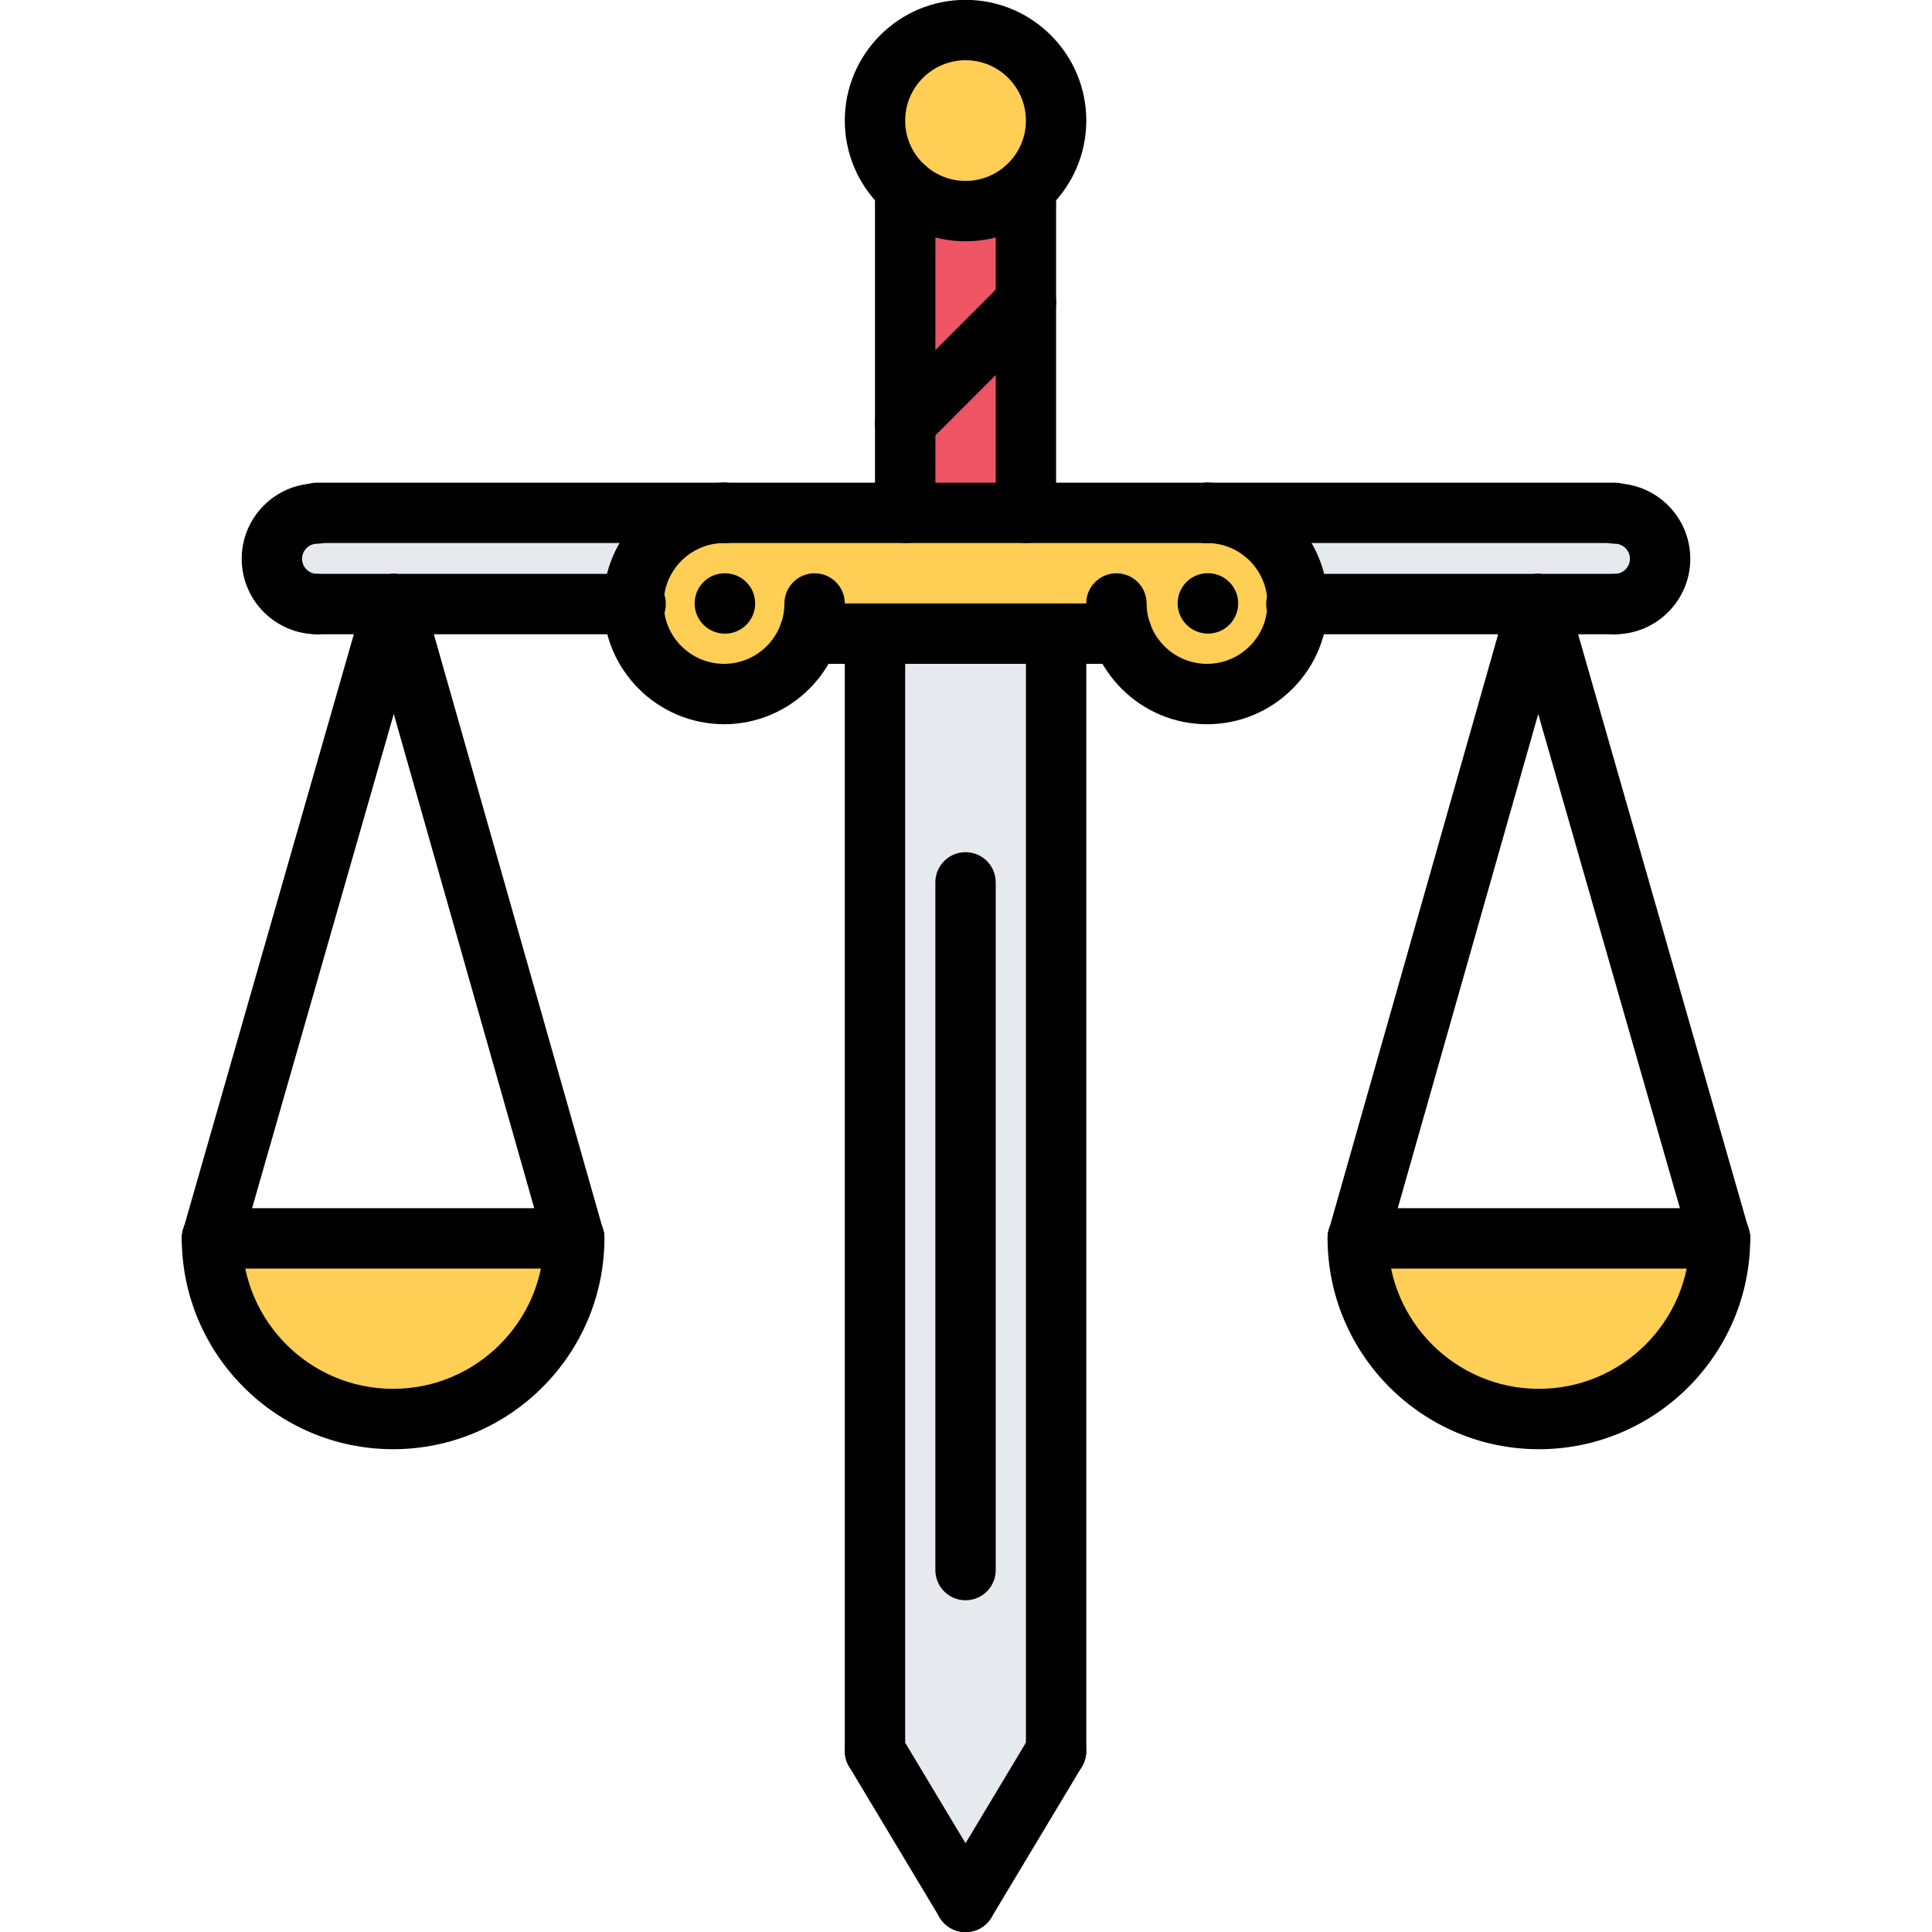 <?xml version="1.0" encoding="utf-8"?>
<!-- Generator: Adobe Illustrator 16.0.0, SVG Export Plug-In . SVG Version: 6.00 Build 0)  -->
<!DOCTYPE svg PUBLIC "-//W3C//DTD SVG 1.1//EN" "http://www.w3.org/Graphics/SVG/1.1/DTD/svg11.dtd">
<svg version="1.1" xmlns="http://www.w3.org/2000/svg" xmlns:xlink="http://www.w3.org/1999/xlink" x="0px" y="0px" width="64px"
	 height="64px" viewBox="0 0 64 64" enable-background="new 0 0 64 64" xml:space="preserve">
<g id="_x35_0">
</g>
<g id="_x34_9">
</g>
<g id="_x34_8">
</g>
<g id="_x34_7">
</g>
<g id="_x34_6">
</g>
<g id="_x34_5">
</g>
<g id="_x34_4">
</g>
<g id="_x34_3">
</g>
<g id="_x34_2">
</g>
<g id="_x34_1">
	<g>
		<g>
			<path fill="#FFCE54" d="M7.02,41.025h12c-0.01,3.3-2.689,5.979-6,5.979C9.721,47.005,7.029,44.325,7.02,41.025z"/>
		</g>
		<g>
			<path fill="#FFCE54" d="M56.971,41.025h0.01c-0.01,3.3-2.701,5.979-6,5.979c-3.311,0-5.99-2.68-6-5.979H56.971z"/>
		</g>
		<g>
			<polygon fill="#E6E9ED" points="34.98,20.985 34.98,58.005 31.98,63.005 28.98,58.005 28.98,20.985 			"/>
		</g>
		<g>
			<path fill="#E6E9ED" d="M10.51,16.985h13.48c-1.66,0-3.01,1.35-3.01,3c0,0.01,0,0.01,0,0.02h-7.93H10.51
				c-0.83,0-1.5-0.67-1.5-1.5c0-0.82,0.67-1.5,1.5-1.5V16.985z"/>
		</g>
		<g>
			<path fill="#E6E9ED" d="M39.98,16.985h13.51v0.02c0.83,0,1.5,0.68,1.5,1.5c0,0.83-0.67,1.5-1.5,1.5h-2.539H42.98
				c0-0.01,0-0.01,0-0.02C42.98,18.335,41.641,16.985,39.98,16.985z"/>
		</g>
		<g>
			<path fill="#FFCE54" d="M31.98,0.995c1.66,0,3,1.34,3,3c0,0.88-0.381,1.68-1,2.229c-0.529,0.48-1.23,0.771-2,0.771
				s-1.461-0.29-2-0.771c-0.609-0.55-1-1.35-1-2.229C28.98,2.335,30.33,0.995,31.98,0.995z"/>
		</g>
		<g>
			<path fill="#ED5565" d="M33.98,6.225v3.78l-4,4v-7.78c0.539,0.48,1.23,0.771,2,0.771S33.451,6.705,33.98,6.225z"/>
		</g>
		<g>
			<polygon fill="#ED5565" points="33.98,10.005 33.98,16.985 29.98,16.985 29.98,14.005 			"/>
		</g>
		<g>
			<path fill="#FFCE54" d="M42.98,20.005c0,1.65-1.35,2.98-3,2.98c-1.301,0-2.41-0.83-2.82-2h-2.18h-6h-2.17
				c-0.41,1.17-1.52,2-2.83,2c-1.641,0-2.99-1.33-3-2.98c0-0.01,0-0.01,0-0.02c0-1.65,1.35-3,3.01-3h0.02h5.971h4h6
				c1.66,0,3,1.35,3,3C42.98,19.995,42.98,19.995,42.98,20.005z"/>
		</g>
	</g>
	<g>
		<g>
			<g>
				<g>
					<path d="M24.016,20.991c-0.553,0-1.005-0.447-1.005-1s0.442-1,0.994-1h0.011c0.552,0,1,0.447,1,1S24.567,20.991,24.016,20.991z
						"/>
				</g>
				<g>
					<path d="M31.986,64.005c-0.34,0-0.671-0.173-0.858-0.485l-3-5c-0.284-0.474-0.131-1.088,0.343-1.372
						c0.475-0.285,1.089-0.13,1.372,0.343l3,5c0.284,0.474,0.131,1.088-0.343,1.372C32.339,63.959,32.161,64.005,31.986,64.005z"/>
				</g>
				<g>
					<path d="M31.984,64.005c-0.175,0-0.353-0.046-0.514-0.143c-0.474-0.284-0.627-0.898-0.343-1.372l3-5
						c0.283-0.473,0.898-0.628,1.372-0.343c0.474,0.284,0.627,0.898,0.343,1.372l-3,5C32.655,63.832,32.324,64.005,31.984,64.005z"
						/>
				</g>
				<g>
					<path d="M28.985,59.005c-0.553,0-1-0.447-1-1V20.991c0-0.553,0.447-1,1-1s1,0.447,1,1v37.014
						C29.985,58.558,29.538,59.005,28.985,59.005z"/>
				</g>
				<g>
					<path d="M34.985,59.005c-0.553,0-1-0.447-1-1V20.991c0-0.553,0.447-1,1-1s1,0.447,1,1v37.014
						C35.985,58.558,35.538,59.005,34.985,59.005z"/>
				</g>
				<g>
					<path d="M37.161,21.991H26.813c-0.553,0-1-0.447-1-1s0.447-1,1-1h10.348c0.553,0,1,0.447,1,1S37.714,21.991,37.161,21.991z"/>
				</g>
				<g>
					<path d="M39.985,17.989H23.987c-0.553,0-1-0.447-1-1s0.447-1,1-1h15.998c0.553,0,1,0.447,1,1S40.538,17.989,39.985,17.989z"/>
				</g>
				<g>
					<path d="M23.986,23.991c-2.207-0.003-4.001-1.797-4.001-4c0-2.204,1.795-3.999,4.001-4.002h0.001c0.552,0,0.999,0.447,1,0.999
						s-0.446,1-0.999,1.001c-1.104,0.001-2.003,0.899-2.003,2.002c0,1.102,0.897,1.999,2.001,2c1.102-0.001,1.999-0.898,1.999-2
						c0-0.553,0.447-1,1-1s1,0.447,1,1C27.985,22.194,26.191,23.988,23.986,23.991z"/>
				</g>
				<g>
					<path d="M40.016,20.989c-0.553,0-1.005-0.447-1.005-1s0.442-1,0.994-1h0.011c0.552,0,1,0.447,1,1S40.567,20.989,40.016,20.989z
						"/>
				</g>
				<g>
					<path d="M39.986,23.991c-2.205,0-4-1.794-4.003-3.999c-0.001-0.552,0.446-1,0.999-1.001h0.001c0.552,0,0.999,0.447,1,0.999
						c0.001,1.104,0.899,2.001,2.002,2.001c0.534-0.001,1.037-0.209,1.415-0.588c0.378-0.378,0.586-0.88,0.585-1.413
						c0-1.103-0.897-2-2.001-2.001c-0.553-0.001-1-0.449-0.999-1.001s0.448-0.999,1-0.999h0.001c2.205,0.003,3.999,1.797,3.999,4
						c0.001,1.067-0.414,2.072-1.17,2.828S41.056,23.99,39.986,23.991z"/>
				</g>
				<g>
					<path d="M33.985,17.989c-0.553,0-1-0.447-1-1V6.229c0-0.553,0.447-1,1-1s1,0.447,1,1v10.76
						C34.985,17.542,34.538,17.989,33.985,17.989z"/>
				</g>
				<g>
					<path d="M29.985,17.989c-0.553,0-1-0.447-1-1V6.226c0-0.553,0.447-1,1-1s1,0.447,1,1v10.764
						C30.985,17.542,30.538,17.989,29.985,17.989z"/>
				</g>
				<g>
					<path d="M31.985,7.993c-2.206,0-4-1.794-4-3.998c0-2.206,1.793-4,3.996-4c2.211,0,4.004,1.794,4.004,4
						C35.985,6.199,34.191,7.993,31.985,7.993z M31.989,1.995c-1.108,0-2.004,0.897-2.004,2c0,1.102,0.897,1.998,2,1.998
						s2-0.896,2-1.998C33.985,2.893,33.09,1.995,31.989,1.995z"/>
				</g>
				<g>
					<path d="M31.985,53.011c-0.553,0-1-0.447-1-1V29.23c0-0.553,0.447-1,1-1s1,0.447,1,1v22.78
						C32.985,52.563,32.538,53.011,31.985,53.011z"/>
				</g>
			</g>
		</g>
		<g>
			<g>
				<path d="M50.978,48.007c-3.86,0-7.001-3.141-7.001-7c0-0.553,0.447-1,1-1s1,0.447,1,1c0,2.757,2.243,5,5.001,5
					s5.001-2.243,5.001-5c0-0.553,0.447-1,1-1s1,0.447,1,1C57.979,44.866,54.838,48.007,50.978,48.007z"/>
			</g>
			<g>
				<path d="M56.976,42.023H44.979c-0.553,0-1-0.447-1-1s0.447-1,1-1h11.996c0.553,0,1,0.447,1,1S57.528,42.023,56.976,42.023z"/>
			</g>
			<g>
				<path d="M56.975,42.023c-0.435,0-0.835-0.285-0.96-0.725L49.99,20.286c-0.152-0.53,0.154-1.084,0.686-1.236
					c0.531-0.151,1.085,0.154,1.236,0.686l6.024,21.013c0.152,0.53-0.154,1.084-0.686,1.236
					C57.159,42.011,57.066,42.023,56.975,42.023z"/>
			</g>
			<g>
				<path d="M44.98,42.023c-0.091,0-0.183-0.012-0.274-0.038c-0.531-0.151-0.84-0.704-0.688-1.235l5.972-21.013
					c0.151-0.531,0.701-0.844,1.235-0.688c0.531,0.151,0.84,0.704,0.688,1.235l-5.972,21.013
					C45.816,41.736,45.416,42.023,44.98,42.023z"/>
			</g>
			<g>
				<path d="M53.493,17.989H39.985c-0.553,0-1-0.447-1-1s0.447-1,1-1h13.508c0.553,0,1,0.447,1,1S54.046,17.989,53.493,17.989z"/>
			</g>
			<g>
				<path d="M53.493,21.01H42.944c-0.553,0-1-0.447-1-1s0.447-1,1-1h10.549c0.553,0,1,0.447,1,1S54.046,21.01,53.493,21.01z"/>
			</g>
			<g>
				<path d="M53.493,21.011c-0.553,0-1-0.447-1-1s0.447-1,1-1c0.275,0,0.5-0.225,0.5-0.5s-0.225-0.5-0.5-0.5c-0.553,0-1-0.447-1-1
					s0.447-1,1-1c1.379,0,2.5,1.121,2.5,2.5S54.872,21.011,53.493,21.011z"/>
			</g>
		</g>
		<g>
			<g>
				<path d="M13.022,48.007c-3.86,0-7.001-3.141-7.001-7c0-0.553,0.447-1,1-1s1,0.447,1,1c0,2.757,2.243,5,5.001,5
					s5.001-2.243,5.001-5c0-0.553,0.447-1,1-1s1,0.447,1,1C20.023,44.866,16.883,48.007,13.022,48.007z"/>
			</g>
			<g>
				<path d="M19.021,42.023H7.024c-0.553,0-1-0.447-1-1s0.447-1,1-1h11.996c0.553,0,1,0.447,1,1S19.573,42.023,19.021,42.023z"/>
			</g>
			<g>
				<path d="M7.025,42.023c-0.092,0-0.185-0.013-0.276-0.039c-0.531-0.152-0.838-0.706-0.686-1.236l6.024-21.013
					c0.151-0.531,0.704-0.839,1.236-0.686c0.531,0.152,0.838,0.706,0.686,1.236L7.985,41.299C7.86,41.738,7.46,42.023,7.025,42.023z
					"/>
			</g>
			<g>
				<path d="M19.02,42.023c-0.436,0-0.836-0.287-0.961-0.727l-5.972-21.013c-0.151-0.531,0.157-1.084,0.688-1.235
					c0.533-0.153,1.084,0.157,1.235,0.688l5.972,21.013c0.151,0.531-0.157,1.084-0.688,1.235
					C19.202,42.012,19.11,42.023,19.02,42.023z"/>
			</g>
			<g>
				<path d="M24.015,17.989H10.507c-0.553,0-1-0.447-1-1s0.447-1,1-1h13.508c0.553,0,1,0.447,1,1S24.567,17.989,24.015,17.989z"/>
			</g>
			<g>
				<path d="M21.056,21.01H10.507c-0.553,0-1-0.447-1-1s0.447-1,1-1h10.549c0.553,0,1,0.447,1,1S21.608,21.01,21.056,21.01z"/>
			</g>
			<g>
				<path d="M10.507,21.011c-1.379,0-2.5-1.121-2.5-2.5s1.121-2.5,2.5-2.5c0.553,0,1,0.447,1,1s-0.447,1-1,1
					c-0.275,0-0.5,0.225-0.5,0.5s0.225,0.5,0.5,0.5c0.553,0,1,0.447,1,1S11.06,21.011,10.507,21.011z"/>
			</g>
		</g>
		<g>
			<path d="M29.985,15.011c-0.256,0-0.512-0.098-0.707-0.293c-0.391-0.39-0.391-1.023,0-1.414l4-4.004
				c0.391-0.391,1.023-0.391,1.414,0c0.391,0.39,0.391,1.023,0,1.414l-4,4.004C30.497,14.913,30.241,15.011,29.985,15.011z"/>
		</g>
	</g>
</g>
<g id="_x34_0">
</g>
<g id="_x33_9">
</g>
<g id="_x33_8">
</g>
<g id="_x33_7">
</g>
<g id="_x33_6">
</g>
<g id="_x33_5">
</g>
<g id="_x33_4">
</g>
<g id="_x33_3">
</g>
<g id="_x33_2">
</g>
<g id="_x33_1">
</g>
<g id="_x33_0">
</g>
<g id="_x32_9">
</g>
<g id="_x32_8">
</g>
<g id="_x32_7">
</g>
<g id="_x32_6">
</g>
<g id="_x32_5">
</g>
<g id="_x32_4">
</g>
<g id="_x32_3">
</g>
<g id="_x32_2">
</g>
<g id="_x32_1">
</g>
<g id="_x32_0">
</g>
<g id="_x31_9">
</g>
<g id="_x31_8">
</g>
<g id="_x31_7">
</g>
<g id="_x31_6">
</g>
<g id="_x31_5">
</g>
<g id="_x31_4">
</g>
<g id="_x31_3">
</g>
<g id="_x31_2">
</g>
<g id="_x31_1">
</g>
<g id="_x31_0">
</g>
<g id="_x39_">
</g>
<g id="_x38_">
</g>
<g id="_x37_">
</g>
<g id="_x36_">
</g>
<g id="_x35_">
</g>
<g id="_x34_">
</g>
<g id="_x33_">
</g>
<g id="_x32_">
</g>
<g id="_x31_">
</g>
</svg>
